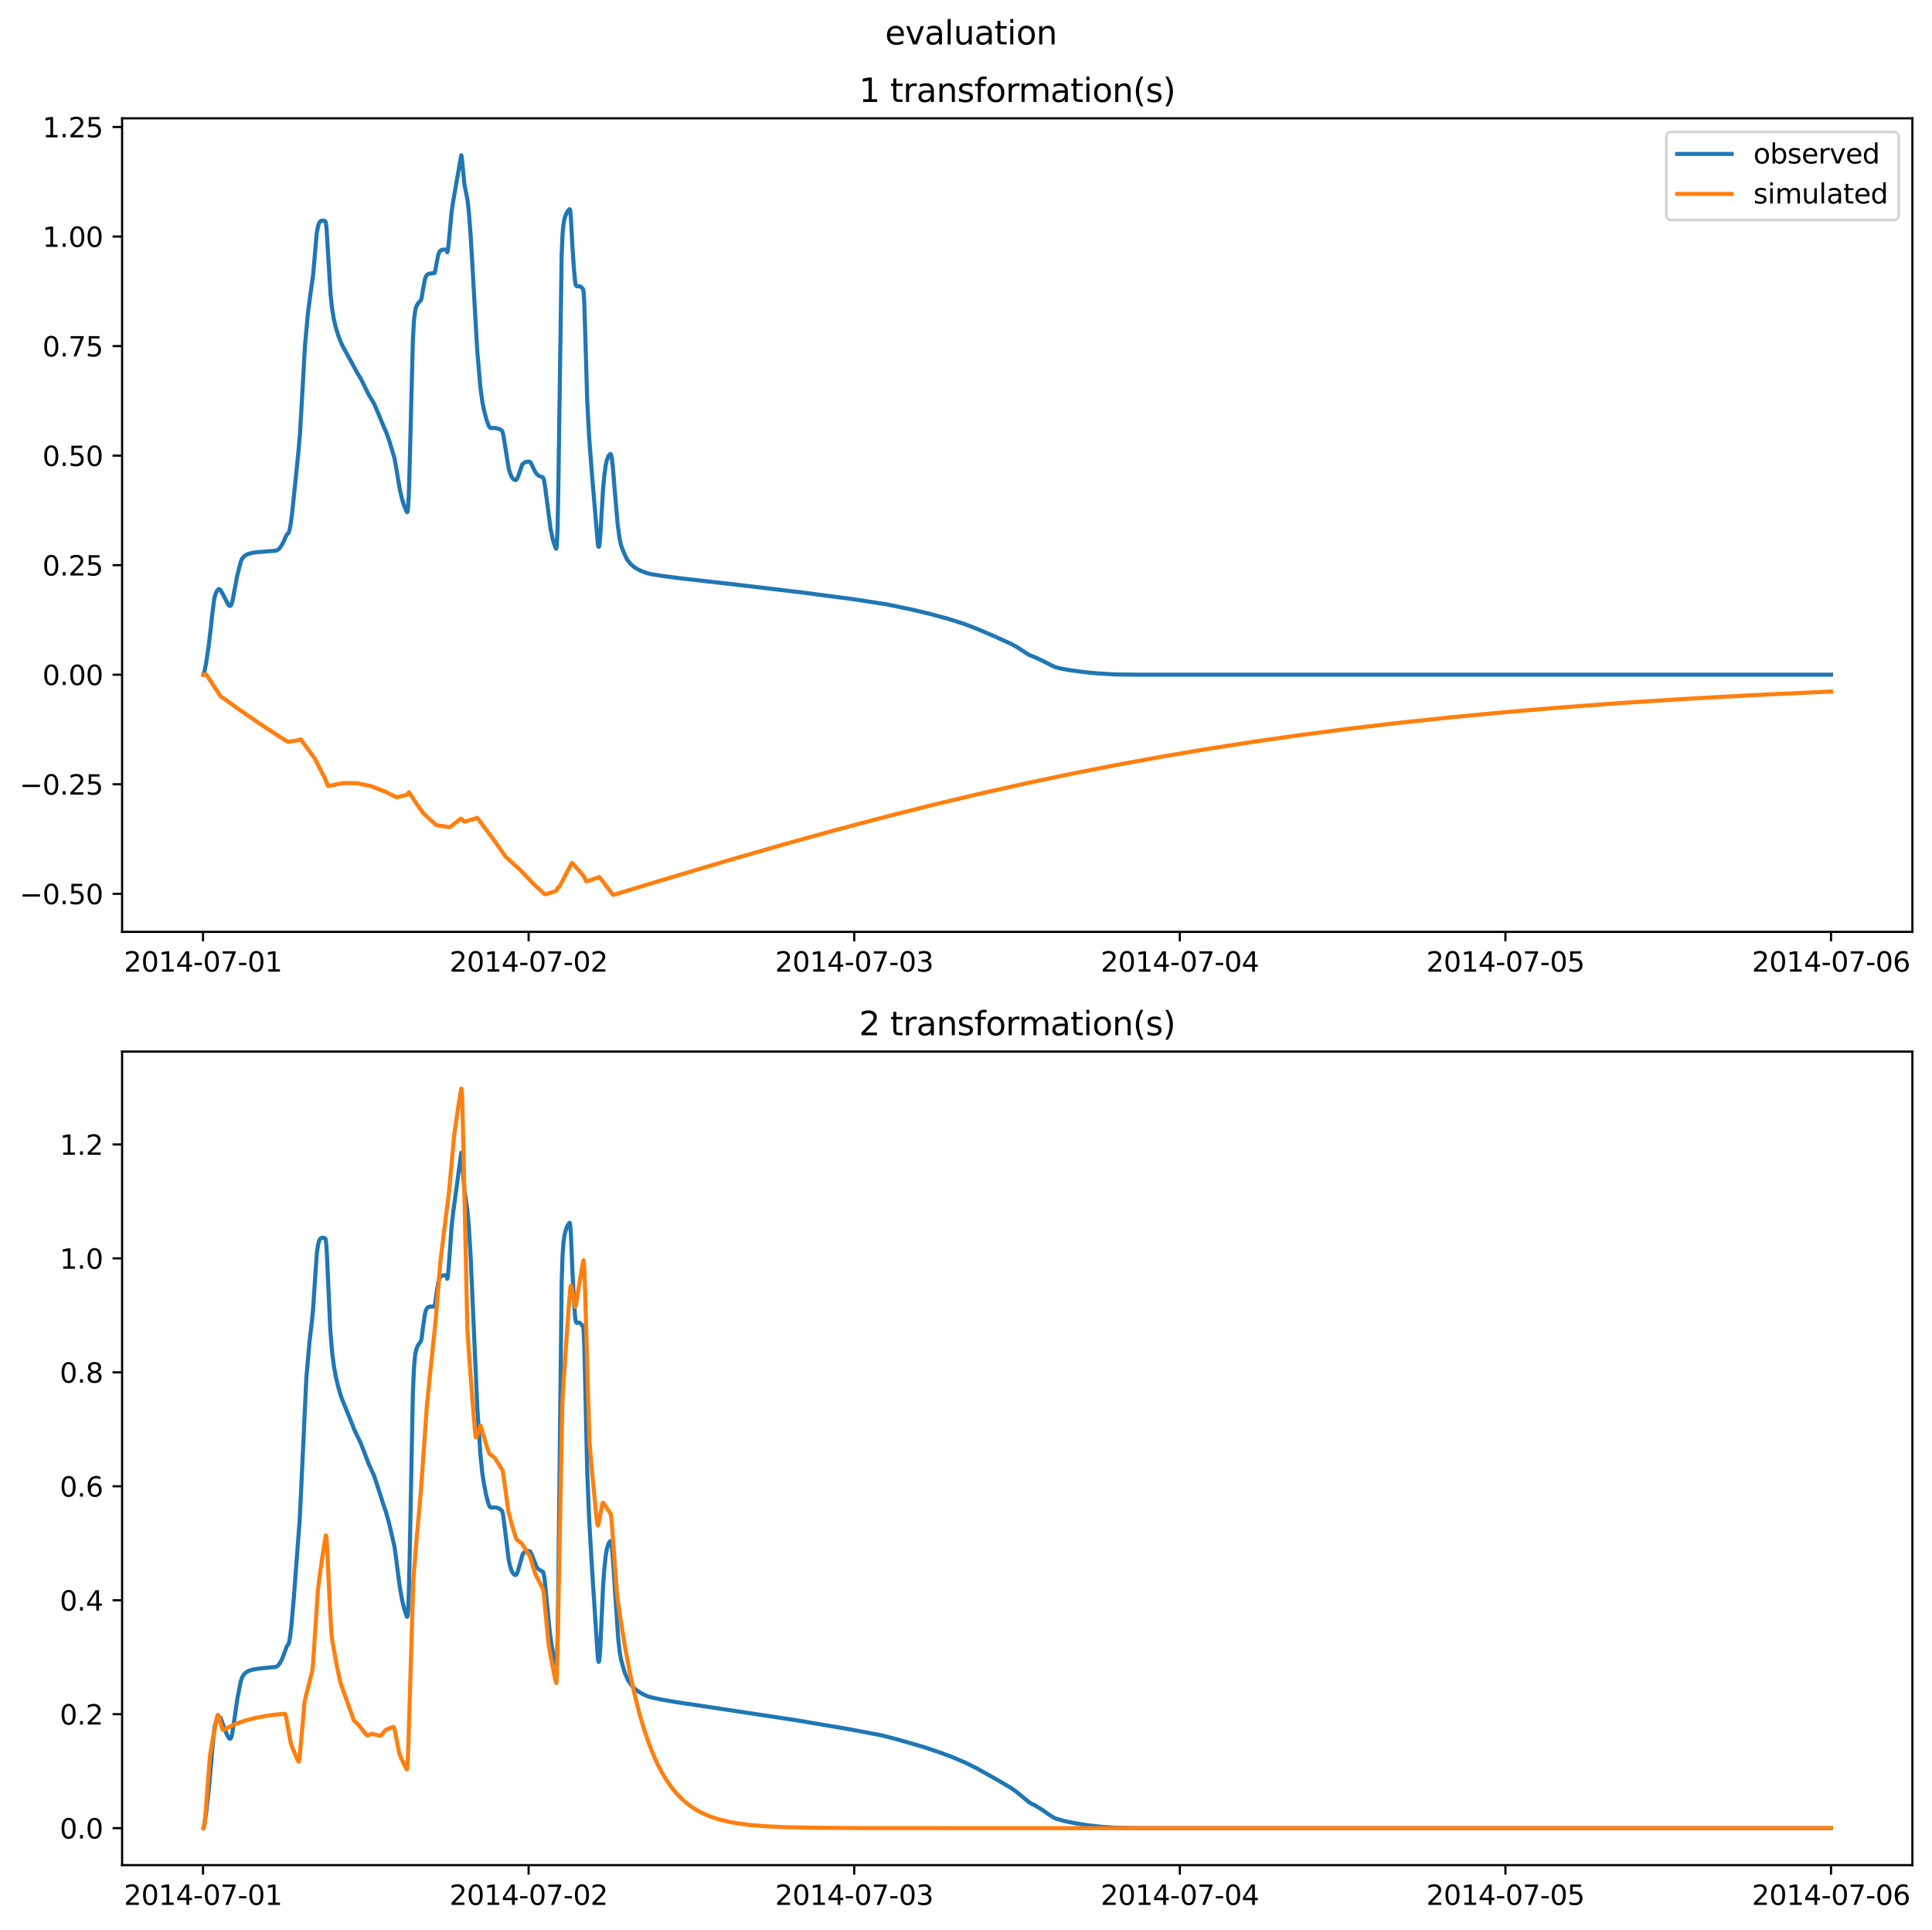 <?xml version="1.0" encoding="utf-8" standalone="no"?>
<!DOCTYPE svg PUBLIC "-//W3C//DTD SVG 1.1//EN"
  "http://www.w3.org/Graphics/SVG/1.1/DTD/svg11.dtd">
<svg xmlns:xlink="http://www.w3.org/1999/xlink" width="709.589pt" height="708.798pt" viewBox="0 0 709.589 708.798" xmlns="http://www.w3.org/2000/svg" version="1.1">
 <defs>
  <style type="text/css">*{stroke-linejoin: round; stroke-linecap: butt}</style>
 </defs>
 <g id="figure_1">
  <g id="patch_1">
   <path d="M -0 708.798 
L 709.589 708.798 
L 709.589 0 
L -0 0 
z
" style="fill: #ffffff"/>
  </g>
  <g id="axes_1">
   <g id="patch_2">
    <path d="M 44.845 342.2 
L 702.389 342.2 
L 702.389 43.44 
L 44.845 43.44 
z
" style="fill: #ffffff"/>
   </g>
   <g id="matplotlib.axis_1">
    <g id="xtick_1">
     <g id="line2d_1">
      <defs>
       <path id="m01fe5d219d" d="M 0 0 
L 0 3.5 
" style="stroke: #000000; stroke-width: 0.8"/>
      </defs>
      <g>
       <use xlink:href="#m01fe5d219d" x="74.568" y="342.2" style="stroke: #000000; stroke-width: 0.8"/>
      </g>
     </g>
     <g id="text_1">
      <!-- 2014-07-01 -->
      <g transform="translate(45.51 356.798) scale(0.1 -0.1)">
       <defs>
        <path id="DejaVuSans-32" d="M 1228 531 
L 3431 531 
L 3431 0 
L 469 0 
L 469 531 
Q 828 903 1448 1529 
Q 2069 2156 2228 2338 
Q 2531 2678 2651 2914 
Q 2772 3150 2772 3378 
Q 2772 3750 2511 3984 
Q 2250 4219 1831 4219 
Q 1534 4219 1204 4116 
Q 875 4013 500 3803 
L 500 4441 
Q 881 4594 1212 4672 
Q 1544 4750 1819 4750 
Q 2544 4750 2975 4387 
Q 3406 4025 3406 3419 
Q 3406 3131 3298 2873 
Q 3191 2616 2906 2266 
Q 2828 2175 2409 1742 
Q 1991 1309 1228 531 
z
" transform="scale(0.016)"/>
        <path id="DejaVuSans-30" d="M 2034 4250 
Q 1547 4250 1301 3770 
Q 1056 3291 1056 2328 
Q 1056 1369 1301 889 
Q 1547 409 2034 409 
Q 2525 409 2770 889 
Q 3016 1369 3016 2328 
Q 3016 3291 2770 3770 
Q 2525 4250 2034 4250 
z
M 2034 4750 
Q 2819 4750 3233 4129 
Q 3647 3509 3647 2328 
Q 3647 1150 3233 529 
Q 2819 -91 2034 -91 
Q 1250 -91 836 529 
Q 422 1150 422 2328 
Q 422 3509 836 4129 
Q 1250 4750 2034 4750 
z
" transform="scale(0.016)"/>
        <path id="DejaVuSans-31" d="M 794 531 
L 1825 531 
L 1825 4091 
L 703 3866 
L 703 4441 
L 1819 4666 
L 2450 4666 
L 2450 531 
L 3481 531 
L 3481 0 
L 794 0 
L 794 531 
z
" transform="scale(0.016)"/>
        <path id="DejaVuSans-34" d="M 2419 4116 
L 825 1625 
L 2419 1625 
L 2419 4116 
z
M 2253 4666 
L 3047 4666 
L 3047 1625 
L 3713 1625 
L 3713 1100 
L 3047 1100 
L 3047 0 
L 2419 0 
L 2419 1100 
L 313 1100 
L 313 1709 
L 2253 4666 
z
" transform="scale(0.016)"/>
        <path id="DejaVuSans-2d" d="M 313 2009 
L 1997 2009 
L 1997 1497 
L 313 1497 
L 313 2009 
z
" transform="scale(0.016)"/>
        <path id="DejaVuSans-37" d="M 525 4666 
L 3525 4666 
L 3525 4397 
L 1831 0 
L 1172 0 
L 2766 4134 
L 525 4134 
L 525 4666 
z
" transform="scale(0.016)"/>
       </defs>
       <use xlink:href="#DejaVuSans-32"/>
       <use xlink:href="#DejaVuSans-30" x="63.623"/>
       <use xlink:href="#DejaVuSans-31" x="127.246"/>
       <use xlink:href="#DejaVuSans-34" x="190.869"/>
       <use xlink:href="#DejaVuSans-2d" x="254.492"/>
       <use xlink:href="#DejaVuSans-30" x="290.576"/>
       <use xlink:href="#DejaVuSans-37" x="354.199"/>
       <use xlink:href="#DejaVuSans-2d" x="417.822"/>
       <use xlink:href="#DejaVuSans-30" x="453.906"/>
       <use xlink:href="#DejaVuSans-31" x="517.529"/>
      </g>
     </g>
    </g>
    <g id="xtick_2">
     <g id="line2d_2">
      <g>
       <use xlink:href="#m01fe5d219d" x="194.154" y="342.2" style="stroke: #000000; stroke-width: 0.8"/>
      </g>
     </g>
     <g id="text_2">
      <!-- 2014-07-02 -->
      <g transform="translate(165.096 356.798) scale(0.1 -0.1)">
       <use xlink:href="#DejaVuSans-32"/>
       <use xlink:href="#DejaVuSans-30" x="63.623"/>
       <use xlink:href="#DejaVuSans-31" x="127.246"/>
       <use xlink:href="#DejaVuSans-34" x="190.869"/>
       <use xlink:href="#DejaVuSans-2d" x="254.492"/>
       <use xlink:href="#DejaVuSans-30" x="290.576"/>
       <use xlink:href="#DejaVuSans-37" x="354.199"/>
       <use xlink:href="#DejaVuSans-2d" x="417.822"/>
       <use xlink:href="#DejaVuSans-30" x="453.906"/>
       <use xlink:href="#DejaVuSans-32" x="517.529"/>
      </g>
     </g>
    </g>
    <g id="xtick_3">
     <g id="line2d_3">
      <g>
       <use xlink:href="#m01fe5d219d" x="313.741" y="342.2" style="stroke: #000000; stroke-width: 0.8"/>
      </g>
     </g>
     <g id="text_3">
      <!-- 2014-07-03 -->
      <g transform="translate(284.683 356.798) scale(0.1 -0.1)">
       <defs>
        <path id="DejaVuSans-33" d="M 2597 2516 
Q 3050 2419 3304 2112 
Q 3559 1806 3559 1356 
Q 3559 666 3084 287 
Q 2609 -91 1734 -91 
Q 1441 -91 1130 -33 
Q 819 25 488 141 
L 488 750 
Q 750 597 1062 519 
Q 1375 441 1716 441 
Q 2309 441 2620 675 
Q 2931 909 2931 1356 
Q 2931 1769 2642 2001 
Q 2353 2234 1838 2234 
L 1294 2234 
L 1294 2753 
L 1863 2753 
Q 2328 2753 2575 2939 
Q 2822 3125 2822 3475 
Q 2822 3834 2567 4026 
Q 2313 4219 1838 4219 
Q 1578 4219 1281 4162 
Q 984 4106 628 3988 
L 628 4550 
Q 988 4650 1302 4700 
Q 1616 4750 1894 4750 
Q 2613 4750 3031 4423 
Q 3450 4097 3450 3541 
Q 3450 3153 3228 2886 
Q 3006 2619 2597 2516 
z
" transform="scale(0.016)"/>
       </defs>
       <use xlink:href="#DejaVuSans-32"/>
       <use xlink:href="#DejaVuSans-30" x="63.623"/>
       <use xlink:href="#DejaVuSans-31" x="127.246"/>
       <use xlink:href="#DejaVuSans-34" x="190.869"/>
       <use xlink:href="#DejaVuSans-2d" x="254.492"/>
       <use xlink:href="#DejaVuSans-30" x="290.576"/>
       <use xlink:href="#DejaVuSans-37" x="354.199"/>
       <use xlink:href="#DejaVuSans-2d" x="417.822"/>
       <use xlink:href="#DejaVuSans-30" x="453.906"/>
       <use xlink:href="#DejaVuSans-33" x="517.529"/>
      </g>
     </g>
    </g>
    <g id="xtick_4">
     <g id="line2d_4">
      <g>
       <use xlink:href="#m01fe5d219d" x="433.327" y="342.2" style="stroke: #000000; stroke-width: 0.8"/>
      </g>
     </g>
     <g id="text_4">
      <!-- 2014-07-04 -->
      <g transform="translate(404.27 356.798) scale(0.1 -0.1)">
       <use xlink:href="#DejaVuSans-32"/>
       <use xlink:href="#DejaVuSans-30" x="63.623"/>
       <use xlink:href="#DejaVuSans-31" x="127.246"/>
       <use xlink:href="#DejaVuSans-34" x="190.869"/>
       <use xlink:href="#DejaVuSans-2d" x="254.492"/>
       <use xlink:href="#DejaVuSans-30" x="290.576"/>
       <use xlink:href="#DejaVuSans-37" x="354.199"/>
       <use xlink:href="#DejaVuSans-2d" x="417.822"/>
       <use xlink:href="#DejaVuSans-30" x="453.906"/>
       <use xlink:href="#DejaVuSans-34" x="517.529"/>
      </g>
     </g>
    </g>
    <g id="xtick_5">
     <g id="line2d_5">
      <g>
       <use xlink:href="#m01fe5d219d" x="552.914" y="342.2" style="stroke: #000000; stroke-width: 0.8"/>
      </g>
     </g>
     <g id="text_5">
      <!-- 2014-07-05 -->
      <g transform="translate(523.856 356.798) scale(0.1 -0.1)">
       <defs>
        <path id="DejaVuSans-35" d="M 691 4666 
L 3169 4666 
L 3169 4134 
L 1269 4134 
L 1269 2991 
Q 1406 3038 1543 3061 
Q 1681 3084 1819 3084 
Q 2600 3084 3056 2656 
Q 3513 2228 3513 1497 
Q 3513 744 3044 326 
Q 2575 -91 1722 -91 
Q 1428 -91 1123 -41 
Q 819 9 494 109 
L 494 744 
Q 775 591 1075 516 
Q 1375 441 1709 441 
Q 2250 441 2565 725 
Q 2881 1009 2881 1497 
Q 2881 1984 2565 2268 
Q 2250 2553 1709 2553 
Q 1456 2553 1204 2497 
Q 953 2441 691 2322 
L 691 4666 
z
" transform="scale(0.016)"/>
       </defs>
       <use xlink:href="#DejaVuSans-32"/>
       <use xlink:href="#DejaVuSans-30" x="63.623"/>
       <use xlink:href="#DejaVuSans-31" x="127.246"/>
       <use xlink:href="#DejaVuSans-34" x="190.869"/>
       <use xlink:href="#DejaVuSans-2d" x="254.492"/>
       <use xlink:href="#DejaVuSans-30" x="290.576"/>
       <use xlink:href="#DejaVuSans-37" x="354.199"/>
       <use xlink:href="#DejaVuSans-2d" x="417.822"/>
       <use xlink:href="#DejaVuSans-30" x="453.906"/>
       <use xlink:href="#DejaVuSans-35" x="517.529"/>
      </g>
     </g>
    </g>
    <g id="xtick_6">
     <g id="line2d_6">
      <g>
       <use xlink:href="#m01fe5d219d" x="672.501" y="342.2" style="stroke: #000000; stroke-width: 0.8"/>
      </g>
     </g>
     <g id="text_6">
      <!-- 2014-07-06 -->
      <g transform="translate(643.443 356.798) scale(0.1 -0.1)">
       <defs>
        <path id="DejaVuSans-36" d="M 2113 2584 
Q 1688 2584 1439 2293 
Q 1191 2003 1191 1497 
Q 1191 994 1439 701 
Q 1688 409 2113 409 
Q 2538 409 2786 701 
Q 3034 994 3034 1497 
Q 3034 2003 2786 2293 
Q 2538 2584 2113 2584 
z
M 3366 4563 
L 3366 3988 
Q 3128 4100 2886 4159 
Q 2644 4219 2406 4219 
Q 1781 4219 1451 3797 
Q 1122 3375 1075 2522 
Q 1259 2794 1537 2939 
Q 1816 3084 2150 3084 
Q 2853 3084 3261 2657 
Q 3669 2231 3669 1497 
Q 3669 778 3244 343 
Q 2819 -91 2113 -91 
Q 1303 -91 875 529 
Q 447 1150 447 2328 
Q 447 3434 972 4092 
Q 1497 4750 2381 4750 
Q 2619 4750 2861 4703 
Q 3103 4656 3366 4563 
z
" transform="scale(0.016)"/>
       </defs>
       <use xlink:href="#DejaVuSans-32"/>
       <use xlink:href="#DejaVuSans-30" x="63.623"/>
       <use xlink:href="#DejaVuSans-31" x="127.246"/>
       <use xlink:href="#DejaVuSans-34" x="190.869"/>
       <use xlink:href="#DejaVuSans-2d" x="254.492"/>
       <use xlink:href="#DejaVuSans-30" x="290.576"/>
       <use xlink:href="#DejaVuSans-37" x="354.199"/>
       <use xlink:href="#DejaVuSans-2d" x="417.822"/>
       <use xlink:href="#DejaVuSans-30" x="453.906"/>
       <use xlink:href="#DejaVuSans-36" x="517.529"/>
      </g>
     </g>
    </g>
   </g>
   <g id="matplotlib.axis_2">
    <g id="ytick_1">
     <g id="line2d_7">
      <defs>
       <path id="m65c2a3ada9" d="M 0 0 
L -3.5 0 
" style="stroke: #000000; stroke-width: 0.8"/>
      </defs>
      <g>
       <use xlink:href="#m65c2a3ada9" x="44.845" y="328.23" style="stroke: #000000; stroke-width: 0.8"/>
      </g>
     </g>
     <g id="text_7">
      <!-- −0.50 -->
      <g transform="translate(7.2 332.029) scale(0.1 -0.1)">
       <defs>
        <path id="DejaVuSans-2212" d="M 678 2272 
L 4684 2272 
L 4684 1741 
L 678 1741 
L 678 2272 
z
" transform="scale(0.016)"/>
        <path id="DejaVuSans-2e" d="M 684 794 
L 1344 794 
L 1344 0 
L 684 0 
L 684 794 
z
" transform="scale(0.016)"/>
       </defs>
       <use xlink:href="#DejaVuSans-2212"/>
       <use xlink:href="#DejaVuSans-30" x="83.789"/>
       <use xlink:href="#DejaVuSans-2e" x="147.412"/>
       <use xlink:href="#DejaVuSans-35" x="179.199"/>
       <use xlink:href="#DejaVuSans-30" x="242.822"/>
      </g>
     </g>
    </g>
    <g id="ytick_2">
     <g id="line2d_8">
      <g>
       <use xlink:href="#m65c2a3ada9" x="44.845" y="288.002" style="stroke: #000000; stroke-width: 0.8"/>
      </g>
     </g>
     <g id="text_8">
      <!-- −0.25 -->
      <g transform="translate(7.2 291.801) scale(0.1 -0.1)">
       <use xlink:href="#DejaVuSans-2212"/>
       <use xlink:href="#DejaVuSans-30" x="83.789"/>
       <use xlink:href="#DejaVuSans-2e" x="147.412"/>
       <use xlink:href="#DejaVuSans-32" x="179.199"/>
       <use xlink:href="#DejaVuSans-35" x="242.822"/>
      </g>
     </g>
    </g>
    <g id="ytick_3">
     <g id="line2d_9">
      <g>
       <use xlink:href="#m65c2a3ada9" x="44.845" y="247.774" style="stroke: #000000; stroke-width: 0.8"/>
      </g>
     </g>
     <g id="text_9">
      <!-- 0.00 -->
      <g transform="translate(15.58 251.574) scale(0.1 -0.1)">
       <use xlink:href="#DejaVuSans-30"/>
       <use xlink:href="#DejaVuSans-2e" x="63.623"/>
       <use xlink:href="#DejaVuSans-30" x="95.41"/>
       <use xlink:href="#DejaVuSans-30" x="159.033"/>
      </g>
     </g>
    </g>
    <g id="ytick_4">
     <g id="line2d_10">
      <g>
       <use xlink:href="#m65c2a3ada9" x="44.845" y="207.547" style="stroke: #000000; stroke-width: 0.8"/>
      </g>
     </g>
     <g id="text_10">
      <!-- 0.25 -->
      <g transform="translate(15.58 211.346) scale(0.1 -0.1)">
       <use xlink:href="#DejaVuSans-30"/>
       <use xlink:href="#DejaVuSans-2e" x="63.623"/>
       <use xlink:href="#DejaVuSans-32" x="95.41"/>
       <use xlink:href="#DejaVuSans-35" x="159.033"/>
      </g>
     </g>
    </g>
    <g id="ytick_5">
     <g id="line2d_11">
      <g>
       <use xlink:href="#m65c2a3ada9" x="44.845" y="167.319" style="stroke: #000000; stroke-width: 0.8"/>
      </g>
     </g>
     <g id="text_11">
      <!-- 0.50 -->
      <g transform="translate(15.58 171.118) scale(0.1 -0.1)">
       <use xlink:href="#DejaVuSans-30"/>
       <use xlink:href="#DejaVuSans-2e" x="63.623"/>
       <use xlink:href="#DejaVuSans-35" x="95.41"/>
       <use xlink:href="#DejaVuSans-30" x="159.033"/>
      </g>
     </g>
    </g>
    <g id="ytick_6">
     <g id="line2d_12">
      <g>
       <use xlink:href="#m65c2a3ada9" x="44.845" y="127.091" style="stroke: #000000; stroke-width: 0.8"/>
      </g>
     </g>
     <g id="text_12">
      <!-- 0.75 -->
      <g transform="translate(15.58 130.89) scale(0.1 -0.1)">
       <use xlink:href="#DejaVuSans-30"/>
       <use xlink:href="#DejaVuSans-2e" x="63.623"/>
       <use xlink:href="#DejaVuSans-37" x="95.41"/>
       <use xlink:href="#DejaVuSans-35" x="159.033"/>
      </g>
     </g>
    </g>
    <g id="ytick_7">
     <g id="line2d_13">
      <g>
       <use xlink:href="#m65c2a3ada9" x="44.845" y="86.863" style="stroke: #000000; stroke-width: 0.8"/>
      </g>
     </g>
     <g id="text_13">
      <!-- 1.00 -->
      <g transform="translate(15.58 90.662) scale(0.1 -0.1)">
       <use xlink:href="#DejaVuSans-31"/>
       <use xlink:href="#DejaVuSans-2e" x="63.623"/>
       <use xlink:href="#DejaVuSans-30" x="95.41"/>
       <use xlink:href="#DejaVuSans-30" x="159.033"/>
      </g>
     </g>
    </g>
    <g id="ytick_8">
     <g id="line2d_14">
      <g>
       <use xlink:href="#m65c2a3ada9" x="44.845" y="46.635" style="stroke: #000000; stroke-width: 0.8"/>
      </g>
     </g>
     <g id="text_14">
      <!-- 1.25 -->
      <g transform="translate(15.58 50.435) scale(0.1 -0.1)">
       <use xlink:href="#DejaVuSans-31"/>
       <use xlink:href="#DejaVuSans-2e" x="63.623"/>
       <use xlink:href="#DejaVuSans-32" x="95.41"/>
       <use xlink:href="#DejaVuSans-35" x="159.033"/>
      </g>
     </g>
    </g>
   </g>
   <g id="line2d_15">
    <path d="M 74.734 247.713 
L 75.149 246.356 
L 75.647 243.815 
L 76.727 236.565 
L 77.557 229.424 
L 77.889 226.042 
L 78.72 219.684 
L 78.886 219.158 
L 79.135 218.198 
L 79.301 217.889 
L 79.55 217.208 
L 79.716 217.004 
L 79.966 216.577 
L 80.215 216.406 
L 80.464 216.329 
L 80.879 216.548 
L 81.46 217.491 
L 83.869 222.097 
L 84.284 222.485 
L 84.533 222.532 
L 84.782 222.378 
L 85.031 221.925 
L 85.364 220.778 
L 86.111 216.826 
L 87.108 211.487 
L 88.436 206.285 
L 88.935 205.171 
L 89.599 204.33 
L 90.346 203.795 
L 91.343 203.366 
L 92.589 203.037 
L 94.665 202.735 
L 97.987 202.493 
L 101.475 202.202 
L 102.139 201.831 
L 102.803 201.164 
L 103.468 200.226 
L 104.132 198.943 
L 105.295 196.4 
L 106.042 195.606 
L 106.374 194.526 
L 106.79 192.275 
L 107.288 188.466 
L 109.613 165.991 
L 110.194 158.935 
L 110.859 147.493 
L 112.021 126.846 
L 113.101 114.98 
L 113.931 108.575 
L 115.011 100.864 
L 116.34 85.56 
L 116.838 82.923 
L 117.253 81.824 
L 117.669 81.285 
L 118.084 81.058 
L 118.748 81.02 
L 119.496 81.249 
L 119.662 81.702 
L 119.911 83.529 
L 120.243 88.9 
L 121.406 108.069 
L 121.904 112.833 
L 122.568 116.974 
L 123.316 120.173 
L 124.312 123.397 
L 125.226 125.77 
L 126.056 127.469 
L 131.371 137.186 
L 132.783 139.558 
L 134.195 142.464 
L 135.357 144.801 
L 137.434 148.32 
L 138.596 151.014 
L 140.922 156.642 
L 141.835 158.684 
L 142.915 161.704 
L 144.908 168.344 
L 145.489 171.661 
L 146.818 179.58 
L 147.648 183.213 
L 148.396 185.62 
L 149.392 187.998 
L 149.558 188.104 
L 149.724 187.646 
L 149.891 186.272 
L 150.14 181.852 
L 150.472 170.788 
L 151.634 125.213 
L 152.05 117.681 
L 152.465 114.224 
L 152.88 112.625 
L 153.378 111.617 
L 153.96 110.922 
L 154.624 110.232 
L 154.873 109.367 
L 155.372 106.237 
L 156.036 102.681 
L 156.451 101.479 
L 156.866 100.903 
L 157.365 100.595 
L 158.112 100.45 
L 159.607 100.265 
L 159.856 99.514 
L 160.354 96.647 
L 160.936 93.7 
L 161.351 92.569 
L 161.766 92.041 
L 162.264 91.773 
L 163.012 91.651 
L 163.925 91.66 
L 164.258 92.64 
L 164.424 92.33 
L 164.756 89.741 
L 165.918 77.39 
L 166.5 73.544 
L 169.406 57.02 
L 169.489 57.165 
L 169.656 58.203 
L 170.569 67.657 
L 171.732 73.567 
L 172.23 78.211 
L 172.894 86.941 
L 174.057 107.223 
L 175.303 129.065 
L 176.465 142.428 
L 177.13 147.378 
L 177.794 150.725 
L 178.541 153.623 
L 179.372 156.092 
L 179.87 156.972 
L 180.202 157.173 
L 180.701 157.196 
L 181.946 157.15 
L 183.192 157.475 
L 184.023 157.87 
L 184.438 158.294 
L 184.687 158.966 
L 185.019 160.653 
L 186.846 172.074 
L 187.427 174.042 
L 188.009 175.279 
L 188.507 175.893 
L 189.005 176.221 
L 189.421 176.286 
L 189.67 176.129 
L 190.002 175.656 
L 190.417 174.609 
L 191.829 170.536 
L 192.825 169.751 
L 193.49 169.57 
L 194.32 169.499 
L 194.652 169.623 
L 194.985 169.995 
L 195.483 170.998 
L 196.563 173.279 
L 197.227 174.175 
L 197.891 174.695 
L 198.722 175.045 
L 199.386 175.304 
L 199.635 175.763 
L 199.884 176.707 
L 200.3 179.465 
L 202.21 194.136 
L 202.957 197.787 
L 203.621 200.06 
L 204.203 201.477 
L 204.286 201.521 
L 204.369 201.304 
L 204.535 199.886 
L 204.784 194.07 
L 205.033 181.203 
L 206.279 94.015 
L 206.611 86.108 
L 206.943 82.454 
L 207.359 80.23 
L 207.94 78.549 
L 208.521 77.508 
L 209.102 76.846 
L 209.269 76.842 
L 209.435 77.402 
L 209.684 80.05 
L 210.265 90.787 
L 210.763 98.405 
L 211.262 103.665 
L 211.511 104.729 
L 211.843 105.106 
L 213.089 105.146 
L 213.753 105.714 
L 214.168 106.167 
L 214.334 107.045 
L 214.584 111.004 
L 214.999 124.219 
L 215.663 146.864 
L 216.411 160.962 
L 217.49 175.081 
L 219.566 199.684 
L 219.815 200.751 
L 219.982 200.773 
L 220.148 200.163 
L 220.397 197.927 
L 220.729 192.523 
L 221.476 179.802 
L 221.892 175.136 
L 222.473 170.823 
L 222.888 168.931 
L 223.47 167.471 
L 224.134 166.718 
L 224.3 166.749 
L 224.466 167.055 
L 224.715 168.183 
L 225.047 171.078 
L 225.712 179.21 
L 226.874 192.699 
L 227.539 197.592 
L 228.037 199.936 
L 228.701 201.898 
L 230.279 205.412 
L 231.442 206.912 
L 232.605 207.998 
L 233.767 208.792 
L 235.345 209.603 
L 237.338 210.366 
L 238.916 210.78 
L 242.985 211.466 
L 250.21 212.403 
L 271.553 214.826 
L 294.806 217.592 
L 313.99 220.125 
L 325.866 221.961 
L 334.585 223.781 
L 341.395 225.389 
L 348.288 227.263 
L 354.184 229.141 
L 358.337 230.715 
L 365.562 233.803 
L 371.624 236.568 
L 373.7 237.743 
L 376.773 239.739 
L 378.019 240.526 
L 380.676 241.593 
L 383.417 242.922 
L 387.569 244.997 
L 389.562 245.493 
L 393.05 246.123 
L 398.199 246.811 
L 403.099 247.278 
L 409.659 247.666 
L 417.715 247.759 
L 418.711 247.743 
L 419.376 247.76 
L 672.501 247.76 
L 672.501 247.76 
" clip-path="url(#p959cc247a7)" style="fill: none; stroke: #1f77b4; stroke-width: 1.5; stroke-linecap: square"/>
   </g>
   <g id="line2d_16">
    <path d="M 74.734 247.774 
L 75.647 247.556 
L 76.062 248.134 
L 80.962 255.615 
L 86.775 259.798 
L 94.914 265.411 
L 103.468 271.04 
L 105.793 272.418 
L 109.613 271.811 
L 110.444 271.5 
L 110.859 272.018 
L 115.011 277.727 
L 115.509 278.377 
L 119.413 285.967 
L 120.243 288.111 
L 120.492 288.562 
L 120.741 288.616 
L 122.07 288.338 
L 126.056 287.569 
L 131.039 287.605 
L 136.188 288.656 
L 141.254 290.601 
L 145.655 292.809 
L 149.392 291.898 
L 150.223 290.943 
L 150.555 291.441 
L 153.711 296.203 
L 155.372 298.5 
L 157.448 300.478 
L 160.188 302.929 
L 160.687 303.084 
L 164.922 303.742 
L 165.337 303.677 
L 166.334 302.906 
L 169.323 300.581 
L 170.237 301.368 
L 170.486 301.695 
L 170.901 301.651 
L 174.472 300.645 
L 175.22 300.29 
L 175.635 300.761 
L 181.531 308.644 
L 185.767 314.66 
L 191.165 319.544 
L 196.064 324.733 
L 199.801 328.113 
L 200.217 328.436 
L 200.798 328.301 
L 204.203 327.202 
L 205.033 325.768 
L 205.282 325.857 
L 205.615 325.323 
L 210.016 316.903 
L 210.182 316.939 
L 210.846 317.637 
L 214.251 321.554 
L 215.331 323.647 
L 215.829 323.546 
L 219.4 322.366 
L 220.065 322.034 
L 220.48 322.488 
L 224.466 327.707 
L 225.13 328.613 
L 225.546 328.548 
L 238.501 324.603 
L 265.657 316.484 
L 287.581 310.157 
L 307.18 304.729 
L 325.533 299.875 
L 343.056 295.47 
L 359.998 291.438 
L 376.69 287.694 
L 393.216 284.214 
L 409.659 280.979 
L 426.185 277.953 
L 442.878 275.123 
L 459.902 272.462 
L 477.259 269.976 
L 495.114 267.644 
L 513.467 265.472 
L 532.485 263.447 
L 552.333 261.558 
L 573.094 259.807 
L 595.018 258.183 
L 618.271 256.686 
L 643.102 255.314 
L 669.76 254.066 
L 672.501 253.949 
L 672.501 253.949 
" clip-path="url(#p959cc247a7)" style="fill: none; stroke: #ff7f0e; stroke-width: 1.5; stroke-linecap: square"/>
   </g>
   <g id="patch_3">
    <path d="M 44.845 342.2 
L 44.845 43.44 
" style="fill: none; stroke: #000000; stroke-width: 0.8; stroke-linejoin: miter; stroke-linecap: square"/>
   </g>
   <g id="patch_4">
    <path d="M 702.389 342.2 
L 702.389 43.44 
" style="fill: none; stroke: #000000; stroke-width: 0.8; stroke-linejoin: miter; stroke-linecap: square"/>
   </g>
   <g id="patch_5">
    <path d="M 44.845 342.2 
L 702.389 342.2 
" style="fill: none; stroke: #000000; stroke-width: 0.8; stroke-linejoin: miter; stroke-linecap: square"/>
   </g>
   <g id="patch_6">
    <path d="M 44.845 43.44 
L 702.389 43.44 
" style="fill: none; stroke: #000000; stroke-width: 0.8; stroke-linejoin: miter; stroke-linecap: square"/>
   </g>
   <g id="text_15">
    <!-- 1 transformation(s) -->
    <g transform="translate(315.502 37.44) scale(0.12 -0.12)">
     <defs>
      <path id="DejaVuSans-20" transform="scale(0.016)"/>
      <path id="DejaVuSans-74" d="M 1172 4494 
L 1172 3500 
L 2356 3500 
L 2356 3053 
L 1172 3053 
L 1172 1153 
Q 1172 725 1289 603 
Q 1406 481 1766 481 
L 2356 481 
L 2356 0 
L 1766 0 
Q 1100 0 847 248 
Q 594 497 594 1153 
L 594 3053 
L 172 3053 
L 172 3500 
L 594 3500 
L 594 4494 
L 1172 4494 
z
" transform="scale(0.016)"/>
      <path id="DejaVuSans-72" d="M 2631 2963 
Q 2534 3019 2420 3045 
Q 2306 3072 2169 3072 
Q 1681 3072 1420 2755 
Q 1159 2438 1159 1844 
L 1159 0 
L 581 0 
L 581 3500 
L 1159 3500 
L 1159 2956 
Q 1341 3275 1631 3429 
Q 1922 3584 2338 3584 
Q 2397 3584 2469 3576 
Q 2541 3569 2628 3553 
L 2631 2963 
z
" transform="scale(0.016)"/>
      <path id="DejaVuSans-61" d="M 2194 1759 
Q 1497 1759 1228 1600 
Q 959 1441 959 1056 
Q 959 750 1161 570 
Q 1363 391 1709 391 
Q 2188 391 2477 730 
Q 2766 1069 2766 1631 
L 2766 1759 
L 2194 1759 
z
M 3341 1997 
L 3341 0 
L 2766 0 
L 2766 531 
Q 2569 213 2275 61 
Q 1981 -91 1556 -91 
Q 1019 -91 701 211 
Q 384 513 384 1019 
Q 384 1609 779 1909 
Q 1175 2209 1959 2209 
L 2766 2209 
L 2766 2266 
Q 2766 2663 2505 2880 
Q 2244 3097 1772 3097 
Q 1472 3097 1187 3025 
Q 903 2953 641 2809 
L 641 3341 
Q 956 3463 1253 3523 
Q 1550 3584 1831 3584 
Q 2591 3584 2966 3190 
Q 3341 2797 3341 1997 
z
" transform="scale(0.016)"/>
      <path id="DejaVuSans-6e" d="M 3513 2113 
L 3513 0 
L 2938 0 
L 2938 2094 
Q 2938 2591 2744 2837 
Q 2550 3084 2163 3084 
Q 1697 3084 1428 2787 
Q 1159 2491 1159 1978 
L 1159 0 
L 581 0 
L 581 3500 
L 1159 3500 
L 1159 2956 
Q 1366 3272 1645 3428 
Q 1925 3584 2291 3584 
Q 2894 3584 3203 3211 
Q 3513 2838 3513 2113 
z
" transform="scale(0.016)"/>
      <path id="DejaVuSans-73" d="M 2834 3397 
L 2834 2853 
Q 2591 2978 2328 3040 
Q 2066 3103 1784 3103 
Q 1356 3103 1142 2972 
Q 928 2841 928 2578 
Q 928 2378 1081 2264 
Q 1234 2150 1697 2047 
L 1894 2003 
Q 2506 1872 2764 1633 
Q 3022 1394 3022 966 
Q 3022 478 2636 193 
Q 2250 -91 1575 -91 
Q 1294 -91 989 -36 
Q 684 19 347 128 
L 347 722 
Q 666 556 975 473 
Q 1284 391 1588 391 
Q 1994 391 2212 530 
Q 2431 669 2431 922 
Q 2431 1156 2273 1281 
Q 2116 1406 1581 1522 
L 1381 1569 
Q 847 1681 609 1914 
Q 372 2147 372 2553 
Q 372 3047 722 3315 
Q 1072 3584 1716 3584 
Q 2034 3584 2315 3537 
Q 2597 3491 2834 3397 
z
" transform="scale(0.016)"/>
      <path id="DejaVuSans-66" d="M 2375 4863 
L 2375 4384 
L 1825 4384 
Q 1516 4384 1395 4259 
Q 1275 4134 1275 3809 
L 1275 3500 
L 2222 3500 
L 2222 3053 
L 1275 3053 
L 1275 0 
L 697 0 
L 697 3053 
L 147 3053 
L 147 3500 
L 697 3500 
L 697 3744 
Q 697 4328 969 4595 
Q 1241 4863 1831 4863 
L 2375 4863 
z
" transform="scale(0.016)"/>
      <path id="DejaVuSans-6f" d="M 1959 3097 
Q 1497 3097 1228 2736 
Q 959 2375 959 1747 
Q 959 1119 1226 758 
Q 1494 397 1959 397 
Q 2419 397 2687 759 
Q 2956 1122 2956 1747 
Q 2956 2369 2687 2733 
Q 2419 3097 1959 3097 
z
M 1959 3584 
Q 2709 3584 3137 3096 
Q 3566 2609 3566 1747 
Q 3566 888 3137 398 
Q 2709 -91 1959 -91 
Q 1206 -91 779 398 
Q 353 888 353 1747 
Q 353 2609 779 3096 
Q 1206 3584 1959 3584 
z
" transform="scale(0.016)"/>
      <path id="DejaVuSans-6d" d="M 3328 2828 
Q 3544 3216 3844 3400 
Q 4144 3584 4550 3584 
Q 5097 3584 5394 3201 
Q 5691 2819 5691 2113 
L 5691 0 
L 5113 0 
L 5113 2094 
Q 5113 2597 4934 2840 
Q 4756 3084 4391 3084 
Q 3944 3084 3684 2787 
Q 3425 2491 3425 1978 
L 3425 0 
L 2847 0 
L 2847 2094 
Q 2847 2600 2669 2842 
Q 2491 3084 2119 3084 
Q 1678 3084 1418 2786 
Q 1159 2488 1159 1978 
L 1159 0 
L 581 0 
L 581 3500 
L 1159 3500 
L 1159 2956 
Q 1356 3278 1631 3431 
Q 1906 3584 2284 3584 
Q 2666 3584 2933 3390 
Q 3200 3197 3328 2828 
z
" transform="scale(0.016)"/>
      <path id="DejaVuSans-69" d="M 603 3500 
L 1178 3500 
L 1178 0 
L 603 0 
L 603 3500 
z
M 603 4863 
L 1178 4863 
L 1178 4134 
L 603 4134 
L 603 4863 
z
" transform="scale(0.016)"/>
      <path id="DejaVuSans-28" d="M 1984 4856 
Q 1566 4138 1362 3434 
Q 1159 2731 1159 2009 
Q 1159 1288 1364 580 
Q 1569 -128 1984 -844 
L 1484 -844 
Q 1016 -109 783 600 
Q 550 1309 550 2009 
Q 550 2706 781 3412 
Q 1013 4119 1484 4856 
L 1984 4856 
z
" transform="scale(0.016)"/>
      <path id="DejaVuSans-29" d="M 513 4856 
L 1013 4856 
Q 1481 4119 1714 3412 
Q 1947 2706 1947 2009 
Q 1947 1309 1714 600 
Q 1481 -109 1013 -844 
L 513 -844 
Q 928 -128 1133 580 
Q 1338 1288 1338 2009 
Q 1338 2731 1133 3434 
Q 928 4138 513 4856 
z
" transform="scale(0.016)"/>
     </defs>
     <use xlink:href="#DejaVuSans-31"/>
     <use xlink:href="#DejaVuSans-20" x="63.623"/>
     <use xlink:href="#DejaVuSans-74" x="95.41"/>
     <use xlink:href="#DejaVuSans-72" x="134.619"/>
     <use xlink:href="#DejaVuSans-61" x="175.732"/>
     <use xlink:href="#DejaVuSans-6e" x="237.012"/>
     <use xlink:href="#DejaVuSans-73" x="300.391"/>
     <use xlink:href="#DejaVuSans-66" x="352.49"/>
     <use xlink:href="#DejaVuSans-6f" x="387.695"/>
     <use xlink:href="#DejaVuSans-72" x="448.877"/>
     <use xlink:href="#DejaVuSans-6d" x="488.24"/>
     <use xlink:href="#DejaVuSans-61" x="585.652"/>
     <use xlink:href="#DejaVuSans-74" x="646.932"/>
     <use xlink:href="#DejaVuSans-69" x="686.141"/>
     <use xlink:href="#DejaVuSans-6f" x="713.924"/>
     <use xlink:href="#DejaVuSans-6e" x="775.105"/>
     <use xlink:href="#DejaVuSans-28" x="838.484"/>
     <use xlink:href="#DejaVuSans-73" x="877.498"/>
     <use xlink:href="#DejaVuSans-29" x="929.598"/>
    </g>
   </g>
   <g id="legend_1">
    <g id="patch_7">
     <path d="M 613.995 80.796 
L 695.389 80.796 
Q 697.389 80.796 697.389 78.796 
L 697.389 50.44 
Q 697.389 48.44 695.389 48.44 
L 613.995 48.44 
Q 611.995 48.44 611.995 50.44 
L 611.995 78.796 
Q 611.995 80.796 613.995 80.796 
z
" style="fill: #ffffff; opacity: 0.8; stroke: #cccccc; stroke-linejoin: miter"/>
    </g>
    <g id="line2d_17">
     <path d="M 615.995 56.538 
L 625.995 56.538 
L 635.995 56.538 
" style="fill: none; stroke: #1f77b4; stroke-width: 1.5; stroke-linecap: square"/>
    </g>
    <g id="text_16">
     <!-- observed -->
     <g transform="translate(643.995 60.038) scale(0.1 -0.1)">
      <defs>
       <path id="DejaVuSans-62" d="M 3116 1747 
Q 3116 2381 2855 2742 
Q 2594 3103 2138 3103 
Q 1681 3103 1420 2742 
Q 1159 2381 1159 1747 
Q 1159 1113 1420 752 
Q 1681 391 2138 391 
Q 2594 391 2855 752 
Q 3116 1113 3116 1747 
z
M 1159 2969 
Q 1341 3281 1617 3432 
Q 1894 3584 2278 3584 
Q 2916 3584 3314 3078 
Q 3713 2572 3713 1747 
Q 3713 922 3314 415 
Q 2916 -91 2278 -91 
Q 1894 -91 1617 61 
Q 1341 213 1159 525 
L 1159 0 
L 581 0 
L 581 4863 
L 1159 4863 
L 1159 2969 
z
" transform="scale(0.016)"/>
       <path id="DejaVuSans-65" d="M 3597 1894 
L 3597 1613 
L 953 1613 
Q 991 1019 1311 708 
Q 1631 397 2203 397 
Q 2534 397 2845 478 
Q 3156 559 3463 722 
L 3463 178 
Q 3153 47 2828 -22 
Q 2503 -91 2169 -91 
Q 1331 -91 842 396 
Q 353 884 353 1716 
Q 353 2575 817 3079 
Q 1281 3584 2069 3584 
Q 2775 3584 3186 3129 
Q 3597 2675 3597 1894 
z
M 3022 2063 
Q 3016 2534 2758 2815 
Q 2500 3097 2075 3097 
Q 1594 3097 1305 2825 
Q 1016 2553 972 2059 
L 3022 2063 
z
" transform="scale(0.016)"/>
       <path id="DejaVuSans-76" d="M 191 3500 
L 800 3500 
L 1894 563 
L 2988 3500 
L 3597 3500 
L 2284 0 
L 1503 0 
L 191 3500 
z
" transform="scale(0.016)"/>
       <path id="DejaVuSans-64" d="M 2906 2969 
L 2906 4863 
L 3481 4863 
L 3481 0 
L 2906 0 
L 2906 525 
Q 2725 213 2448 61 
Q 2172 -91 1784 -91 
Q 1150 -91 751 415 
Q 353 922 353 1747 
Q 353 2572 751 3078 
Q 1150 3584 1784 3584 
Q 2172 3584 2448 3432 
Q 2725 3281 2906 2969 
z
M 947 1747 
Q 947 1113 1208 752 
Q 1469 391 1925 391 
Q 2381 391 2643 752 
Q 2906 1113 2906 1747 
Q 2906 2381 2643 2742 
Q 2381 3103 1925 3103 
Q 1469 3103 1208 2742 
Q 947 2381 947 1747 
z
" transform="scale(0.016)"/>
      </defs>
      <use xlink:href="#DejaVuSans-6f"/>
      <use xlink:href="#DejaVuSans-62" x="61.182"/>
      <use xlink:href="#DejaVuSans-73" x="124.658"/>
      <use xlink:href="#DejaVuSans-65" x="176.758"/>
      <use xlink:href="#DejaVuSans-72" x="238.281"/>
      <use xlink:href="#DejaVuSans-76" x="279.395"/>
      <use xlink:href="#DejaVuSans-65" x="338.574"/>
      <use xlink:href="#DejaVuSans-64" x="400.098"/>
     </g>
    </g>
    <g id="line2d_18">
     <path d="M 615.995 71.217 
L 625.995 71.217 
L 635.995 71.217 
" style="fill: none; stroke: #ff7f0e; stroke-width: 1.5; stroke-linecap: square"/>
    </g>
    <g id="text_17">
     <!-- simulated -->
     <g transform="translate(643.995 74.717) scale(0.1 -0.1)">
      <defs>
       <path id="DejaVuSans-75" d="M 544 1381 
L 544 3500 
L 1119 3500 
L 1119 1403 
Q 1119 906 1312 657 
Q 1506 409 1894 409 
Q 2359 409 2629 706 
Q 2900 1003 2900 1516 
L 2900 3500 
L 3475 3500 
L 3475 0 
L 2900 0 
L 2900 538 
Q 2691 219 2414 64 
Q 2138 -91 1772 -91 
Q 1169 -91 856 284 
Q 544 659 544 1381 
z
M 1991 3584 
L 1991 3584 
z
" transform="scale(0.016)"/>
       <path id="DejaVuSans-6c" d="M 603 4863 
L 1178 4863 
L 1178 0 
L 603 0 
L 603 4863 
z
" transform="scale(0.016)"/>
      </defs>
      <use xlink:href="#DejaVuSans-73"/>
      <use xlink:href="#DejaVuSans-69" x="52.1"/>
      <use xlink:href="#DejaVuSans-6d" x="79.883"/>
      <use xlink:href="#DejaVuSans-75" x="177.295"/>
      <use xlink:href="#DejaVuSans-6c" x="240.674"/>
      <use xlink:href="#DejaVuSans-61" x="268.457"/>
      <use xlink:href="#DejaVuSans-74" x="329.736"/>
      <use xlink:href="#DejaVuSans-65" x="368.945"/>
      <use xlink:href="#DejaVuSans-64" x="430.469"/>
     </g>
    </g>
   </g>
  </g>
  <g id="axes_2">
   <g id="patch_8">
    <path d="M 44.845 684.92 
L 702.389 684.92 
L 702.389 386.16 
L 44.845 386.16 
z
" style="fill: #ffffff"/>
   </g>
   <g id="matplotlib.axis_3">
    <g id="xtick_7">
     <g id="line2d_19">
      <g>
       <use xlink:href="#m01fe5d219d" x="74.568" y="684.92" style="stroke: #000000; stroke-width: 0.8"/>
      </g>
     </g>
     <g id="text_18">
      <!-- 2014-07-01 -->
      <g transform="translate(45.51 699.518) scale(0.1 -0.1)">
       <use xlink:href="#DejaVuSans-32"/>
       <use xlink:href="#DejaVuSans-30" x="63.623"/>
       <use xlink:href="#DejaVuSans-31" x="127.246"/>
       <use xlink:href="#DejaVuSans-34" x="190.869"/>
       <use xlink:href="#DejaVuSans-2d" x="254.492"/>
       <use xlink:href="#DejaVuSans-30" x="290.576"/>
       <use xlink:href="#DejaVuSans-37" x="354.199"/>
       <use xlink:href="#DejaVuSans-2d" x="417.822"/>
       <use xlink:href="#DejaVuSans-30" x="453.906"/>
       <use xlink:href="#DejaVuSans-31" x="517.529"/>
      </g>
     </g>
    </g>
    <g id="xtick_8">
     <g id="line2d_20">
      <g>
       <use xlink:href="#m01fe5d219d" x="194.154" y="684.92" style="stroke: #000000; stroke-width: 0.8"/>
      </g>
     </g>
     <g id="text_19">
      <!-- 2014-07-02 -->
      <g transform="translate(165.096 699.518) scale(0.1 -0.1)">
       <use xlink:href="#DejaVuSans-32"/>
       <use xlink:href="#DejaVuSans-30" x="63.623"/>
       <use xlink:href="#DejaVuSans-31" x="127.246"/>
       <use xlink:href="#DejaVuSans-34" x="190.869"/>
       <use xlink:href="#DejaVuSans-2d" x="254.492"/>
       <use xlink:href="#DejaVuSans-30" x="290.576"/>
       <use xlink:href="#DejaVuSans-37" x="354.199"/>
       <use xlink:href="#DejaVuSans-2d" x="417.822"/>
       <use xlink:href="#DejaVuSans-30" x="453.906"/>
       <use xlink:href="#DejaVuSans-32" x="517.529"/>
      </g>
     </g>
    </g>
    <g id="xtick_9">
     <g id="line2d_21">
      <g>
       <use xlink:href="#m01fe5d219d" x="313.741" y="684.92" style="stroke: #000000; stroke-width: 0.8"/>
      </g>
     </g>
     <g id="text_20">
      <!-- 2014-07-03 -->
      <g transform="translate(284.683 699.518) scale(0.1 -0.1)">
       <use xlink:href="#DejaVuSans-32"/>
       <use xlink:href="#DejaVuSans-30" x="63.623"/>
       <use xlink:href="#DejaVuSans-31" x="127.246"/>
       <use xlink:href="#DejaVuSans-34" x="190.869"/>
       <use xlink:href="#DejaVuSans-2d" x="254.492"/>
       <use xlink:href="#DejaVuSans-30" x="290.576"/>
       <use xlink:href="#DejaVuSans-37" x="354.199"/>
       <use xlink:href="#DejaVuSans-2d" x="417.822"/>
       <use xlink:href="#DejaVuSans-30" x="453.906"/>
       <use xlink:href="#DejaVuSans-33" x="517.529"/>
      </g>
     </g>
    </g>
    <g id="xtick_10">
     <g id="line2d_22">
      <g>
       <use xlink:href="#m01fe5d219d" x="433.327" y="684.92" style="stroke: #000000; stroke-width: 0.8"/>
      </g>
     </g>
     <g id="text_21">
      <!-- 2014-07-04 -->
      <g transform="translate(404.27 699.518) scale(0.1 -0.1)">
       <use xlink:href="#DejaVuSans-32"/>
       <use xlink:href="#DejaVuSans-30" x="63.623"/>
       <use xlink:href="#DejaVuSans-31" x="127.246"/>
       <use xlink:href="#DejaVuSans-34" x="190.869"/>
       <use xlink:href="#DejaVuSans-2d" x="254.492"/>
       <use xlink:href="#DejaVuSans-30" x="290.576"/>
       <use xlink:href="#DejaVuSans-37" x="354.199"/>
       <use xlink:href="#DejaVuSans-2d" x="417.822"/>
       <use xlink:href="#DejaVuSans-30" x="453.906"/>
       <use xlink:href="#DejaVuSans-34" x="517.529"/>
      </g>
     </g>
    </g>
    <g id="xtick_11">
     <g id="line2d_23">
      <g>
       <use xlink:href="#m01fe5d219d" x="552.914" y="684.92" style="stroke: #000000; stroke-width: 0.8"/>
      </g>
     </g>
     <g id="text_22">
      <!-- 2014-07-05 -->
      <g transform="translate(523.856 699.518) scale(0.1 -0.1)">
       <use xlink:href="#DejaVuSans-32"/>
       <use xlink:href="#DejaVuSans-30" x="63.623"/>
       <use xlink:href="#DejaVuSans-31" x="127.246"/>
       <use xlink:href="#DejaVuSans-34" x="190.869"/>
       <use xlink:href="#DejaVuSans-2d" x="254.492"/>
       <use xlink:href="#DejaVuSans-30" x="290.576"/>
       <use xlink:href="#DejaVuSans-37" x="354.199"/>
       <use xlink:href="#DejaVuSans-2d" x="417.822"/>
       <use xlink:href="#DejaVuSans-30" x="453.906"/>
       <use xlink:href="#DejaVuSans-35" x="517.529"/>
      </g>
     </g>
    </g>
    <g id="xtick_12">
     <g id="line2d_24">
      <g>
       <use xlink:href="#m01fe5d219d" x="672.501" y="684.92" style="stroke: #000000; stroke-width: 0.8"/>
      </g>
     </g>
     <g id="text_23">
      <!-- 2014-07-06 -->
      <g transform="translate(643.443 699.518) scale(0.1 -0.1)">
       <use xlink:href="#DejaVuSans-32"/>
       <use xlink:href="#DejaVuSans-30" x="63.623"/>
       <use xlink:href="#DejaVuSans-31" x="127.246"/>
       <use xlink:href="#DejaVuSans-34" x="190.869"/>
       <use xlink:href="#DejaVuSans-2d" x="254.492"/>
       <use xlink:href="#DejaVuSans-30" x="290.576"/>
       <use xlink:href="#DejaVuSans-37" x="354.199"/>
       <use xlink:href="#DejaVuSans-2d" x="417.822"/>
       <use xlink:href="#DejaVuSans-30" x="453.906"/>
       <use xlink:href="#DejaVuSans-36" x="517.529"/>
      </g>
     </g>
    </g>
   </g>
   <g id="matplotlib.axis_4">
    <g id="ytick_9">
     <g id="line2d_25">
      <g>
       <use xlink:href="#m65c2a3ada9" x="44.845" y="671.34" style="stroke: #000000; stroke-width: 0.8"/>
      </g>
     </g>
     <g id="text_24">
      <!-- 0.0 -->
      <g transform="translate(21.942 675.139) scale(0.1 -0.1)">
       <use xlink:href="#DejaVuSans-30"/>
       <use xlink:href="#DejaVuSans-2e" x="63.623"/>
       <use xlink:href="#DejaVuSans-30" x="95.41"/>
      </g>
     </g>
    </g>
    <g id="ytick_10">
     <g id="line2d_26">
      <g>
       <use xlink:href="#m65c2a3ada9" x="44.845" y="629.493" style="stroke: #000000; stroke-width: 0.8"/>
      </g>
     </g>
     <g id="text_25">
      <!-- 0.2 -->
      <g transform="translate(21.942 633.293) scale(0.1 -0.1)">
       <use xlink:href="#DejaVuSans-30"/>
       <use xlink:href="#DejaVuSans-2e" x="63.623"/>
       <use xlink:href="#DejaVuSans-32" x="95.41"/>
      </g>
     </g>
    </g>
    <g id="ytick_11">
     <g id="line2d_27">
      <g>
       <use xlink:href="#m65c2a3ada9" x="44.845" y="587.647" style="stroke: #000000; stroke-width: 0.8"/>
      </g>
     </g>
     <g id="text_26">
      <!-- 0.4 -->
      <g transform="translate(21.942 591.446) scale(0.1 -0.1)">
       <use xlink:href="#DejaVuSans-30"/>
       <use xlink:href="#DejaVuSans-2e" x="63.623"/>
       <use xlink:href="#DejaVuSans-34" x="95.41"/>
      </g>
     </g>
    </g>
    <g id="ytick_12">
     <g id="line2d_28">
      <g>
       <use xlink:href="#m65c2a3ada9" x="44.845" y="545.8" style="stroke: #000000; stroke-width: 0.8"/>
      </g>
     </g>
     <g id="text_27">
      <!-- 0.6 -->
      <g transform="translate(21.942 549.6) scale(0.1 -0.1)">
       <use xlink:href="#DejaVuSans-30"/>
       <use xlink:href="#DejaVuSans-2e" x="63.623"/>
       <use xlink:href="#DejaVuSans-36" x="95.41"/>
      </g>
     </g>
    </g>
    <g id="ytick_13">
     <g id="line2d_29">
      <g>
       <use xlink:href="#m65c2a3ada9" x="44.845" y="503.954" style="stroke: #000000; stroke-width: 0.8"/>
      </g>
     </g>
     <g id="text_28">
      <!-- 0.8 -->
      <g transform="translate(21.942 507.753) scale(0.1 -0.1)">
       <defs>
        <path id="DejaVuSans-38" d="M 2034 2216 
Q 1584 2216 1326 1975 
Q 1069 1734 1069 1313 
Q 1069 891 1326 650 
Q 1584 409 2034 409 
Q 2484 409 2743 651 
Q 3003 894 3003 1313 
Q 3003 1734 2745 1975 
Q 2488 2216 2034 2216 
z
M 1403 2484 
Q 997 2584 770 2862 
Q 544 3141 544 3541 
Q 544 4100 942 4425 
Q 1341 4750 2034 4750 
Q 2731 4750 3128 4425 
Q 3525 4100 3525 3541 
Q 3525 3141 3298 2862 
Q 3072 2584 2669 2484 
Q 3125 2378 3379 2068 
Q 3634 1759 3634 1313 
Q 3634 634 3220 271 
Q 2806 -91 2034 -91 
Q 1263 -91 848 271 
Q 434 634 434 1313 
Q 434 1759 690 2068 
Q 947 2378 1403 2484 
z
M 1172 3481 
Q 1172 3119 1398 2916 
Q 1625 2713 2034 2713 
Q 2441 2713 2670 2916 
Q 2900 3119 2900 3481 
Q 2900 3844 2670 4047 
Q 2441 4250 2034 4250 
Q 1625 4250 1398 4047 
Q 1172 3844 1172 3481 
z
" transform="scale(0.016)"/>
       </defs>
       <use xlink:href="#DejaVuSans-30"/>
       <use xlink:href="#DejaVuSans-2e" x="63.623"/>
       <use xlink:href="#DejaVuSans-38" x="95.41"/>
      </g>
     </g>
    </g>
    <g id="ytick_14">
     <g id="line2d_30">
      <g>
       <use xlink:href="#m65c2a3ada9" x="44.845" y="462.107" style="stroke: #000000; stroke-width: 0.8"/>
      </g>
     </g>
     <g id="text_29">
      <!-- 1.0 -->
      <g transform="translate(21.942 465.907) scale(0.1 -0.1)">
       <use xlink:href="#DejaVuSans-31"/>
       <use xlink:href="#DejaVuSans-2e" x="63.623"/>
       <use xlink:href="#DejaVuSans-30" x="95.41"/>
      </g>
     </g>
    </g>
    <g id="ytick_15">
     <g id="line2d_31">
      <g>
       <use xlink:href="#m65c2a3ada9" x="44.845" y="420.261" style="stroke: #000000; stroke-width: 0.8"/>
      </g>
     </g>
     <g id="text_30">
      <!-- 1.2 -->
      <g transform="translate(21.942 424.06) scale(0.1 -0.1)">
       <use xlink:href="#DejaVuSans-31"/>
       <use xlink:href="#DejaVuSans-2e" x="63.623"/>
       <use xlink:href="#DejaVuSans-32" x="95.41"/>
      </g>
     </g>
    </g>
   </g>
   <g id="line2d_32">
    <path d="M 74.734 671.26 
L 75.149 669.496 
L 75.647 666.192 
L 76.727 656.765 
L 77.557 647.479 
L 77.889 643.082 
L 78.72 634.814 
L 78.886 634.13 
L 79.135 632.881 
L 79.301 632.48 
L 79.55 631.594 
L 79.716 631.33 
L 79.966 630.774 
L 80.215 630.552 
L 80.381 630.423 
L 80.796 630.607 
L 81.294 631.537 
L 82.457 634.821 
L 83.287 636.872 
L 84.035 638.2 
L 84.45 638.525 
L 84.699 638.421 
L 84.948 637.973 
L 85.281 636.699 
L 85.862 632.941 
L 87.191 623.699 
L 88.436 617.391 
L 88.935 615.942 
L 89.599 614.85 
L 90.346 614.154 
L 91.26 613.631 
L 92.672 613.147 
L 94.748 612.764 
L 97.488 612.497 
L 101.392 612.119 
L 101.973 611.753 
L 102.554 611.101 
L 103.385 609.688 
L 104.049 608.086 
L 105.378 604.443 
L 105.876 603.918 
L 106.208 602.913 
L 106.54 601.074 
L 107.039 596.866 
L 107.952 586.25 
L 110.028 558.756 
L 110.527 548.892 
L 112.52 505.944 
L 113.682 492.669 
L 114.596 484.897 
L 115.011 480.313 
L 116.34 460.413 
L 116.838 456.984 
L 117.253 455.555 
L 117.669 454.854 
L 118.084 454.559 
L 118.582 454.504 
L 119.163 454.629 
L 119.579 454.985 
L 119.828 456.767 
L 120.077 460.894 
L 121.323 488.447 
L 121.987 496.677 
L 122.651 501.795 
L 123.399 505.813 
L 124.395 509.929 
L 125.309 512.955 
L 126.471 515.898 
L 129.295 522.831 
L 130.042 524.786 
L 131.039 526.881 
L 132.617 530.224 
L 133.863 533.463 
L 135.357 537.444 
L 137.434 542.019 
L 138.596 545.522 
L 140.922 552.841 
L 141.835 555.496 
L 142.915 559.423 
L 144.908 568.057 
L 145.489 572.37 
L 146.818 582.667 
L 147.648 587.392 
L 148.396 590.521 
L 149.392 593.613 
L 149.558 593.751 
L 149.724 593.155 
L 149.891 591.368 
L 150.14 585.621 
L 150.472 571.235 
L 151.634 511.974 
L 152.05 502.18 
L 152.465 497.685 
L 152.88 495.605 
L 153.378 494.295 
L 153.96 493.39 
L 154.624 492.494 
L 154.873 491.369 
L 155.372 487.299 
L 156.036 482.676 
L 156.451 481.113 
L 156.866 480.363 
L 157.365 479.963 
L 158.029 479.783 
L 159.026 479.774 
L 159.441 479.763 
L 159.607 479.534 
L 159.856 478.557 
L 160.354 474.829 
L 160.936 470.998 
L 161.351 469.526 
L 161.766 468.84 
L 162.181 468.529 
L 162.846 468.35 
L 163.842 468.323 
L 163.925 468.345 
L 164.258 469.619 
L 164.424 469.215 
L 164.756 465.849 
L 165.918 449.79 
L 166.5 444.788 
L 169.406 423.302 
L 169.489 423.491 
L 169.656 424.841 
L 170.569 437.134 
L 171.732 444.819 
L 172.23 450.857 
L 172.894 462.208 
L 174.057 488.581 
L 175.303 516.982 
L 176.465 534.359 
L 177.13 540.794 
L 177.794 545.147 
L 178.541 548.915 
L 179.289 551.859 
L 179.787 553.143 
L 180.119 553.494 
L 180.535 553.577 
L 182.196 553.564 
L 183.441 554.042 
L 184.106 554.514 
L 184.438 554.989 
L 184.687 555.863 
L 185.019 558.056 
L 186.846 572.907 
L 187.427 575.465 
L 188.009 577.075 
L 188.507 577.873 
L 189.005 578.299 
L 189.337 578.4 
L 189.587 578.276 
L 189.919 577.76 
L 190.334 576.515 
L 191.995 570.667 
L 192.327 570.239 
L 192.742 569.917 
L 193.988 569.574 
L 194.486 569.604 
L 194.819 569.912 
L 195.151 570.58 
L 197.144 575.525 
L 197.725 576.181 
L 198.473 576.662 
L 199.469 577.248 
L 199.718 578.036 
L 200.05 580.171 
L 200.632 586.164 
L 201.794 598.152 
L 202.542 603.906 
L 203.289 607.953 
L 203.954 610.418 
L 204.286 611.197 
L 204.369 610.914 
L 204.535 609.07 
L 204.784 601.509 
L 205.033 584.778 
L 206.279 471.406 
L 206.611 461.126 
L 206.943 456.374 
L 207.359 453.483 
L 207.94 451.297 
L 208.521 449.943 
L 209.102 449.082 
L 209.269 449.077 
L 209.435 449.805 
L 209.684 453.248 
L 210.265 467.21 
L 210.763 477.115 
L 211.262 483.954 
L 211.511 485.338 
L 211.843 485.828 
L 212.341 485.692 
L 212.757 485.7 
L 213.172 485.953 
L 213.836 486.722 
L 214.168 487.209 
L 214.334 488.35 
L 214.584 493.498 
L 214.999 510.681 
L 215.663 540.126 
L 216.411 558.457 
L 217.49 576.817 
L 219.566 608.808 
L 219.815 610.196 
L 219.899 610.303 
L 219.982 610.224 
L 220.148 609.431 
L 220.397 606.524 
L 220.729 599.497 
L 221.476 582.955 
L 221.892 576.888 
L 222.473 571.28 
L 222.888 568.82 
L 223.47 566.921 
L 224.051 566.014 
L 224.217 565.918 
L 224.383 566.135 
L 224.549 566.742 
L 224.798 568.611 
L 225.213 573.987 
L 227.04 601.593 
L 227.622 606.721 
L 228.12 609.518 
L 229.449 614.216 
L 230.611 616.914 
L 232.023 618.975 
L 233.103 620.1 
L 234.182 620.96 
L 235.594 621.848 
L 237.587 622.804 
L 238.916 623.236 
L 242.487 624.032 
L 248.3 625.048 
L 261.089 626.962 
L 291.9 631.623 
L 311.582 634.943 
L 323.789 637.26 
L 329.437 638.707 
L 339.402 641.588 
L 345.049 643.483 
L 350.115 645.382 
L 354.683 647.341 
L 358.586 649.291 
L 365.811 653.314 
L 371.375 656.605 
L 372.953 657.717 
L 375.942 660.152 
L 378.185 661.992 
L 380.178 663.016 
L 382.586 664.478 
L 385.078 666.226 
L 386.988 667.473 
L 388.233 667.969 
L 390.808 668.695 
L 394.379 669.444 
L 399.611 670.294 
L 404.593 670.839 
L 409.493 671.193 
L 415.971 671.321 
L 416.718 671.321 
L 672.501 671.321 
L 672.501 671.321 
" clip-path="url(#p7f73f0a523)" style="fill: none; stroke: #1f77b4; stroke-width: 1.5; stroke-linecap: square"/>
   </g>
   <g id="line2d_33">
    <path d="M 74.734 671.34 
L 74.9 671.141 
L 75.066 670.385 
L 75.398 666.913 
L 77.142 644.609 
L 78.222 638.232 
L 79.716 630.473 
L 79.966 629.752 
L 80.132 629.781 
L 80.381 630.366 
L 81.294 633.727 
L 81.793 635.213 
L 82.042 635.302 
L 82.623 635.004 
L 85.031 633.751 
L 87.606 632.669 
L 90.429 631.726 
L 93.585 630.91 
L 97.239 630.203 
L 101.475 629.617 
L 104.63 629.337 
L 104.796 629.495 
L 105.046 630.284 
L 105.627 633.57 
L 106.79 640.048 
L 107.454 641.922 
L 109.115 645.902 
L 109.696 646.94 
L 109.779 646.831 
L 109.945 646.048 
L 110.277 642.803 
L 111.855 625.126 
L 112.52 622.109 
L 114.181 615.616 
L 114.679 613.634 
L 114.928 611.487 
L 115.426 604.124 
L 116.755 583.97 
L 117.419 578.626 
L 119.08 567.127 
L 119.662 563.862 
L 119.745 563.847 
L 119.911 564.84 
L 120.16 568.54 
L 121.157 589.856 
L 121.738 600.094 
L 122.153 603.108 
L 123.648 611.364 
L 124.894 617.316 
L 125.641 619.666 
L 129.959 631.739 
L 130.541 632.349 
L 131.869 633.615 
L 134.112 636.564 
L 134.776 637.238 
L 135.108 637.257 
L 135.939 636.931 
L 136.686 636.712 
L 137.6 636.944 
L 139.676 637.412 
L 140.008 637.198 
L 140.922 636.094 
L 141.752 635.243 
L 142.998 634.695 
L 144.493 634.162 
L 144.659 634.269 
L 144.908 634.961 
L 145.406 637.502 
L 146.652 643.913 
L 147.316 645.567 
L 149.06 649.221 
L 149.392 649.791 
L 149.475 649.76 
L 149.558 649.524 
L 149.724 647.643 
L 150.057 638.482 
L 151.801 580.485 
L 152.714 568.748 
L 154.458 548.987 
L 155.039 541.289 
L 156.783 516.206 
L 158.278 501.531 
L 160.022 484.735 
L 161.766 463.06 
L 163.261 450.883 
L 164.922 437.588 
L 166.832 416.677 
L 168.493 405.206 
L 169.406 399.781 
L 169.489 399.74 
L 169.572 400.197 
L 169.739 403.11 
L 170.071 415.735 
L 171.649 487.733 
L 172.23 496.886 
L 173.974 520.222 
L 174.638 527.34 
L 174.804 527.818 
L 174.97 527.756 
L 175.22 527.16 
L 176.465 523.537 
L 176.631 523.826 
L 177.213 525.824 
L 178.957 531.724 
L 179.704 533.765 
L 180.119 534.187 
L 181.697 535.3 
L 184.604 540.003 
L 184.936 542.067 
L 186.763 555.245 
L 188.175 560.507 
L 189.504 564.849 
L 189.836 565.418 
L 190.334 565.8 
L 191.497 566.577 
L 192.825 568.661 
L 194.735 571.74 
L 195.732 575.227 
L 196.563 577.819 
L 197.725 580.184 
L 199.469 583.633 
L 199.718 585.319 
L 200.383 592.458 
L 201.462 603.652 
L 202.21 608.04 
L 203.871 616.494 
L 204.286 618.042 
L 204.369 617.792 
L 204.535 615.021 
L 204.867 601.133 
L 206.528 515.908 
L 207.109 505.814 
L 208.853 480.242 
L 209.518 472.492 
L 209.684 472.117 
L 209.85 472.435 
L 210.182 474.036 
L 211.262 479.882 
L 211.345 479.864 
L 211.511 479.323 
L 212.092 475.698 
L 213.919 464.493 
L 214.251 462.879 
L 214.334 462.782 
L 214.417 463.078 
L 214.584 465.244 
L 214.916 474.815 
L 216.494 529.209 
L 217.158 537.327 
L 218.902 555.546 
L 219.4 559.794 
L 219.566 560.207 
L 219.732 559.958 
L 220.065 558.452 
L 221.31 551.914 
L 221.476 551.836 
L 221.726 552.093 
L 224.3 555.924 
L 224.466 556.845 
L 224.798 560.637 
L 226.625 585.73 
L 228.037 595.495 
L 229.698 605.576 
L 231.359 614.351 
L 233.02 621.981 
L 234.681 628.609 
L 236.342 634.361 
L 238.003 639.35 
L 239.664 643.674 
L 241.407 647.594 
L 243.151 650.963 
L 244.895 653.858 
L 246.722 656.453 
L 248.549 658.665 
L 250.46 660.629 
L 252.453 662.356 
L 254.529 663.86 
L 256.771 665.204 
L 259.179 666.38 
L 261.754 667.39 
L 264.66 668.285 
L 267.899 669.047 
L 271.636 669.692 
L 276.121 670.232 
L 281.602 670.658 
L 288.744 670.978 
L 298.959 671.193 
L 316.398 671.309 
L 367.804 671.34 
L 672.501 671.34 
L 672.501 671.34 
" clip-path="url(#p7f73f0a523)" style="fill: none; stroke: #ff7f0e; stroke-width: 1.5; stroke-linecap: square"/>
   </g>
   <g id="patch_9">
    <path d="M 44.845 684.92 
L 44.845 386.16 
" style="fill: none; stroke: #000000; stroke-width: 0.8; stroke-linejoin: miter; stroke-linecap: square"/>
   </g>
   <g id="patch_10">
    <path d="M 702.389 684.92 
L 702.389 386.16 
" style="fill: none; stroke: #000000; stroke-width: 0.8; stroke-linejoin: miter; stroke-linecap: square"/>
   </g>
   <g id="patch_11">
    <path d="M 44.845 684.92 
L 702.389 684.92 
" style="fill: none; stroke: #000000; stroke-width: 0.8; stroke-linejoin: miter; stroke-linecap: square"/>
   </g>
   <g id="patch_12">
    <path d="M 44.845 386.16 
L 702.389 386.16 
" style="fill: none; stroke: #000000; stroke-width: 0.8; stroke-linejoin: miter; stroke-linecap: square"/>
   </g>
   <g id="text_31">
    <!-- 2 transformation(s) -->
    <g transform="translate(315.502 380.16) scale(0.12 -0.12)">
     <use xlink:href="#DejaVuSans-32"/>
     <use xlink:href="#DejaVuSans-20" x="63.623"/>
     <use xlink:href="#DejaVuSans-74" x="95.41"/>
     <use xlink:href="#DejaVuSans-72" x="134.619"/>
     <use xlink:href="#DejaVuSans-61" x="175.732"/>
     <use xlink:href="#DejaVuSans-6e" x="237.012"/>
     <use xlink:href="#DejaVuSans-73" x="300.391"/>
     <use xlink:href="#DejaVuSans-66" x="352.49"/>
     <use xlink:href="#DejaVuSans-6f" x="387.695"/>
     <use xlink:href="#DejaVuSans-72" x="448.877"/>
     <use xlink:href="#DejaVuSans-6d" x="488.24"/>
     <use xlink:href="#DejaVuSans-61" x="585.652"/>
     <use xlink:href="#DejaVuSans-74" x="646.932"/>
     <use xlink:href="#DejaVuSans-69" x="686.141"/>
     <use xlink:href="#DejaVuSans-6f" x="713.924"/>
     <use xlink:href="#DejaVuSans-6e" x="775.105"/>
     <use xlink:href="#DejaVuSans-28" x="838.484"/>
     <use xlink:href="#DejaVuSans-73" x="877.498"/>
     <use xlink:href="#DejaVuSans-29" x="929.598"/>
    </g>
   </g>
  </g>
  <g id="text_32">
   <!-- evaluation -->
   <g transform="translate(325.066 16.318) scale(0.12 -0.12)">
    <use xlink:href="#DejaVuSans-65"/>
    <use xlink:href="#DejaVuSans-76" x="61.523"/>
    <use xlink:href="#DejaVuSans-61" x="120.703"/>
    <use xlink:href="#DejaVuSans-6c" x="181.982"/>
    <use xlink:href="#DejaVuSans-75" x="209.766"/>
    <use xlink:href="#DejaVuSans-61" x="273.145"/>
    <use xlink:href="#DejaVuSans-74" x="334.424"/>
    <use xlink:href="#DejaVuSans-69" x="373.633"/>
    <use xlink:href="#DejaVuSans-6f" x="401.416"/>
    <use xlink:href="#DejaVuSans-6e" x="462.598"/>
   </g>
  </g>
 </g>
 <defs>
  <clipPath id="p959cc247a7">
   <rect x="44.845" y="43.44" width="657.544" height="298.76"/>
  </clipPath>
  <clipPath id="p7f73f0a523">
   <rect x="44.845" y="386.16" width="657.544" height="298.76"/>
  </clipPath>
 </defs>
</svg>
